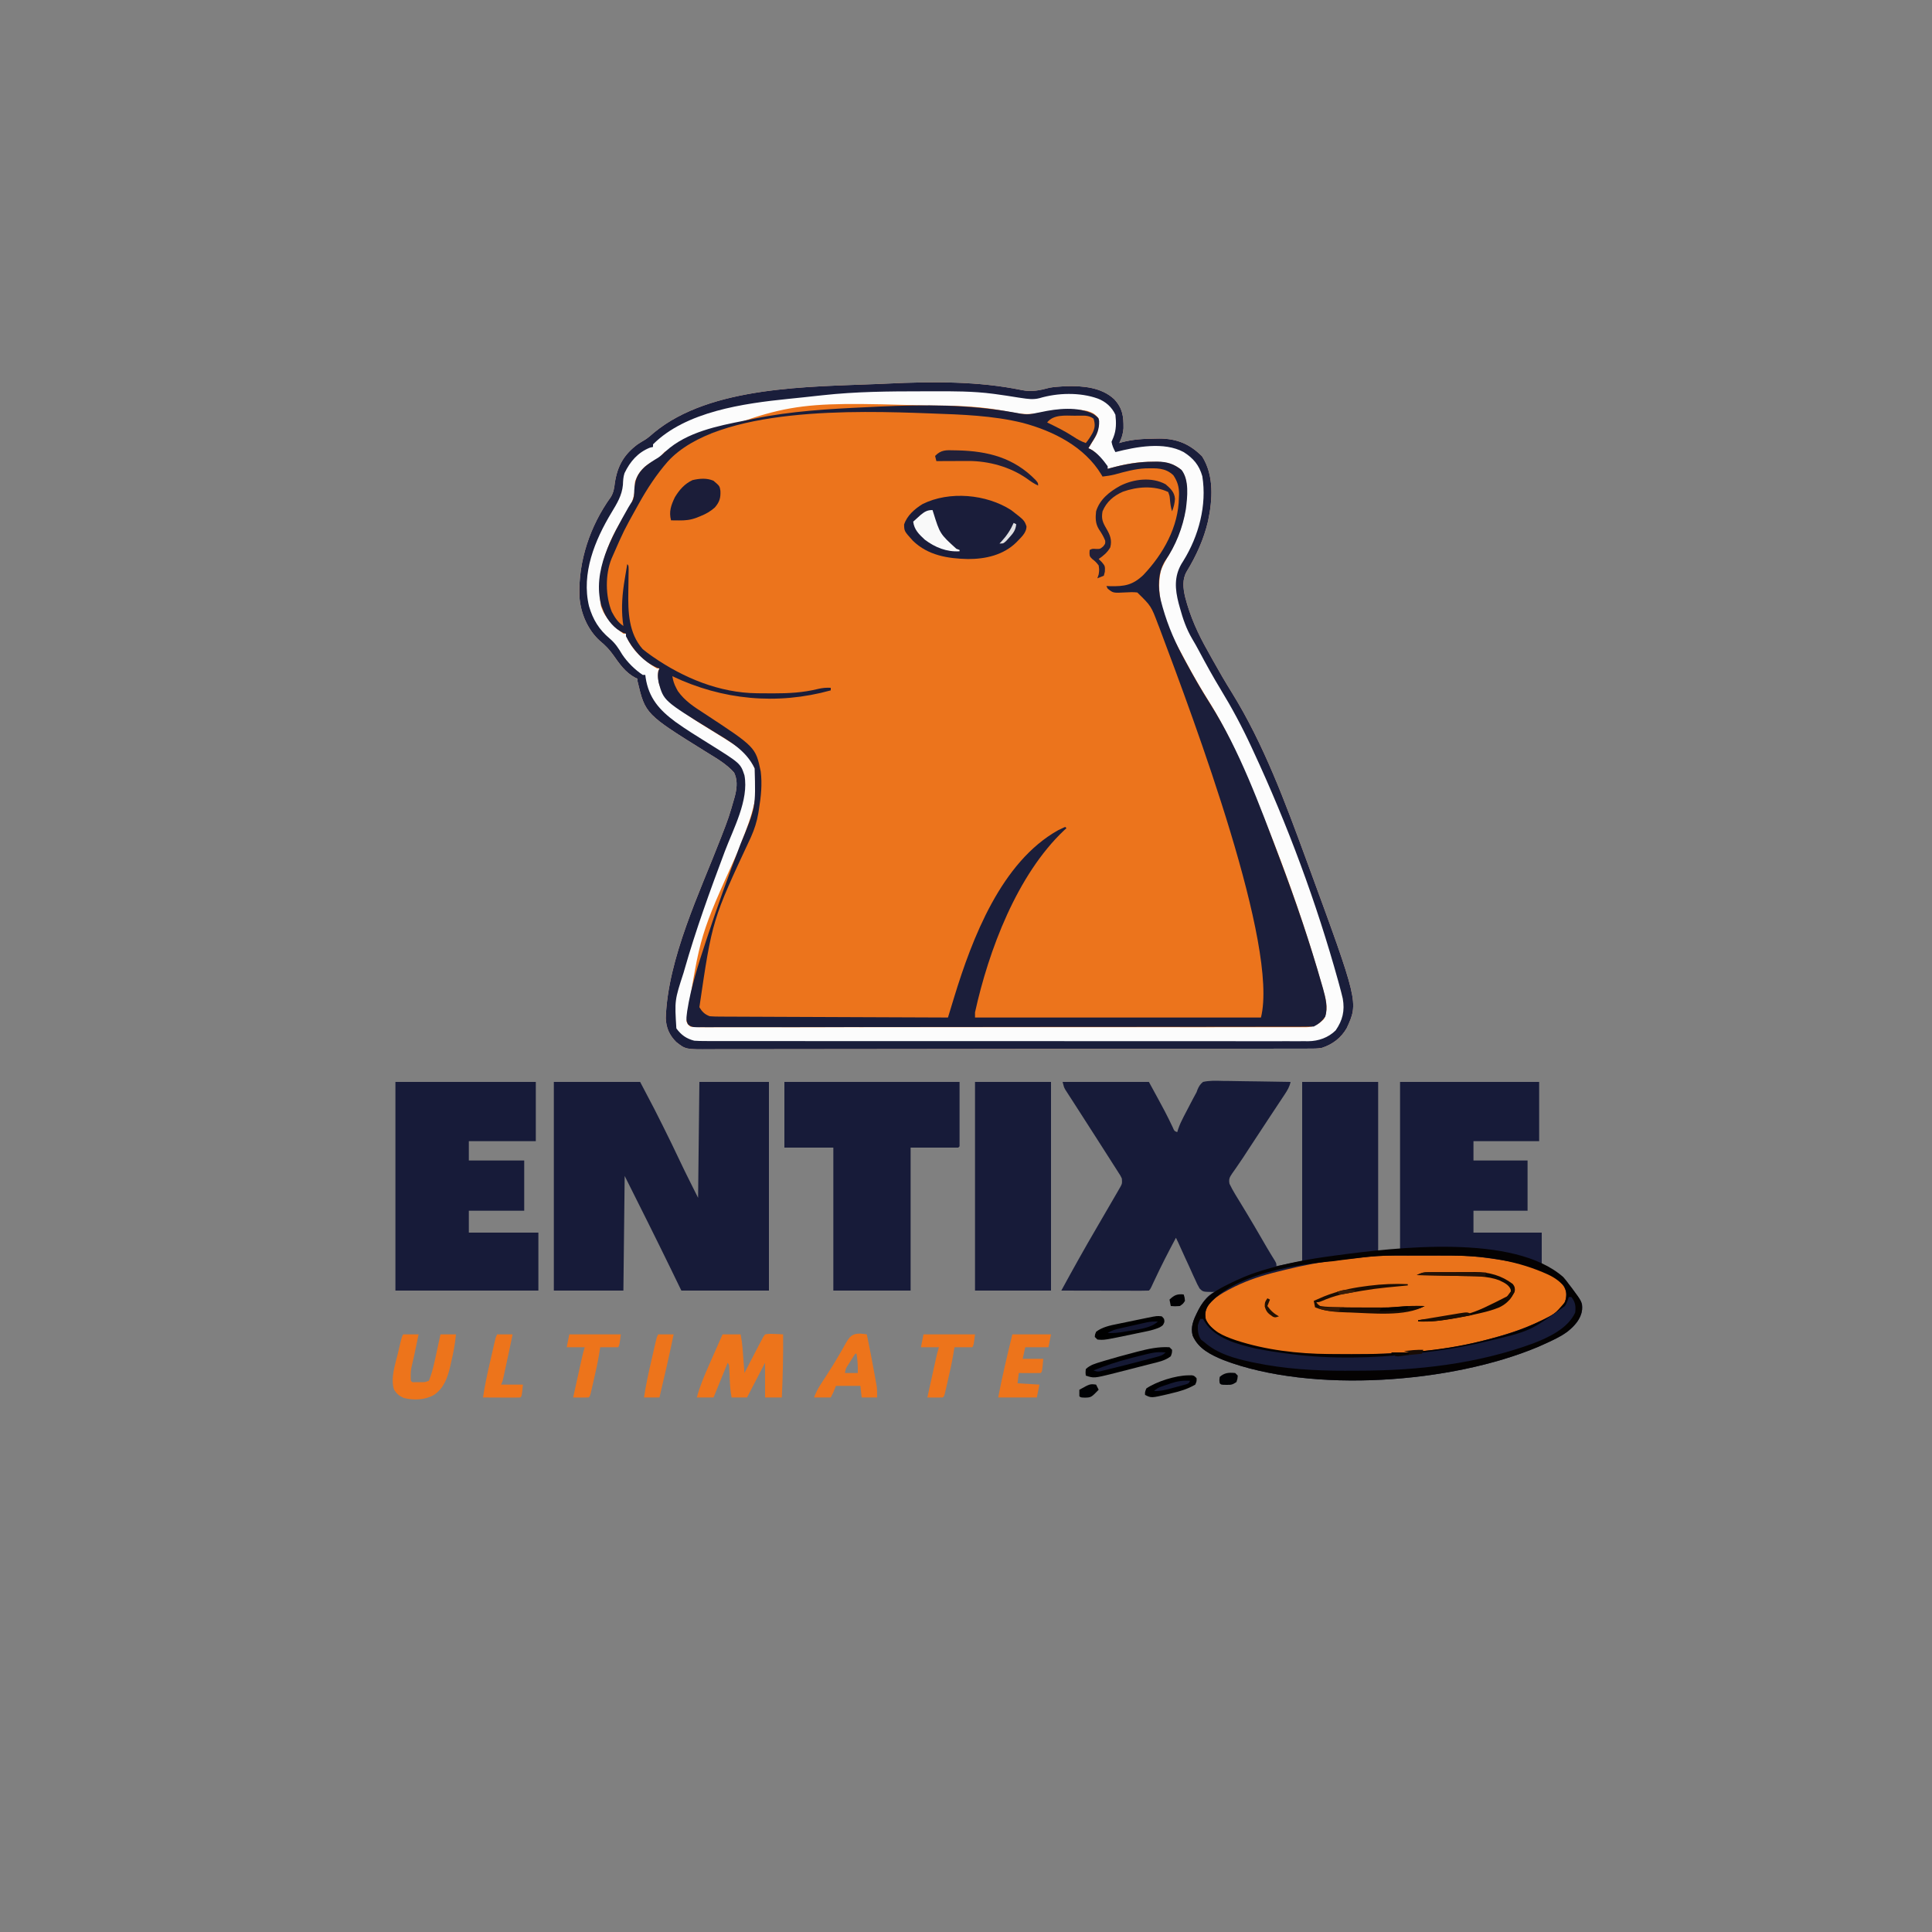 <?xml version="1.0" encoding="UTF-8"?>
<svg version="1.1" xmlns="http://www.w3.org/2000/svg" width="1500" height="1500">
<rect width="100%" height="100%" fill="#808080" stroke="none"/>
<path d="M0 0 C7.77 1.595 14.066 0.151 21.625 -1.875 C24.956 -2.424 28.254 -2.704 31.625 -2.875 C32.596 -2.928 33.566 -2.981 34.566 -3.035 C47.412 -3.398 61.88 -2.111 71.648 7.016 C78.184 14.005 79.004 20.29 78.895 29.688 C78.552 34.057 77.512 37.194 75.625 41.125 C76.322 40.908 77.02 40.692 77.738 40.469 C86.262 38.221 94.463 37.764 103.25 37.688 C104.381 37.666 105.512 37.644 106.677 37.621 C120.368 37.653 130.31 41.81 139.938 51.438 C149.347 66.423 148.059 85.07 144.536 101.742 C141.27 115.738 135.441 128.558 127.996 140.805 C124.361 146.957 125.193 153.84 126.734 160.566 C130.72 176.036 136.743 189.292 144.625 203.125 C145.72 205.096 146.812 207.069 147.902 209.043 C152.802 217.863 157.85 226.563 163.188 235.125 C187.839 274.954 204.542 320.307 220.625 364.125 C220.904 364.883 221.182 365.641 221.469 366.423 C261.446 475.327 261.446 475.327 252.238 495.324 C247.813 503.008 241.364 507.887 233.015 510.66 C229.529 511.338 226.062 511.268 222.524 511.262 C221.697 511.265 220.869 511.267 220.017 511.27 C217.227 511.278 214.437 511.278 211.647 511.279 C209.634 511.283 207.62 511.287 205.607 511.292 C200.06 511.304 194.513 511.31 188.966 511.314 C182.989 511.32 177.012 511.332 171.035 511.343 C157.276 511.366 143.518 511.381 129.759 511.393 C124.999 511.397 120.239 511.402 115.478 511.406 C90.166 511.432 64.854 511.454 39.542 511.466 C33.677 511.469 27.813 511.472 21.949 511.475 C20.856 511.476 20.856 511.476 19.742 511.476 C-3.879 511.488 -27.5 511.519 -51.121 511.561 C-75.405 511.604 -99.69 511.63 -123.974 511.636 C-127.404 511.636 -130.835 511.637 -134.265 511.638 C-134.94 511.639 -135.615 511.639 -136.311 511.639 C-147.173 511.642 -158.035 511.663 -168.897 511.689 C-179.816 511.715 -190.736 511.723 -201.655 511.712 C-207.57 511.707 -213.485 511.71 -219.4 511.734 C-224.816 511.757 -230.232 511.756 -235.648 511.737 C-237.606 511.734 -239.565 511.74 -241.523 511.755 C-261.044 511.895 -261.044 511.895 -268.375 506.125 C-273.699 500.716 -276.178 495.196 -276.473 487.609 C-274.922 441.206 -249.989 389.886 -233.528 347.276 C-227.543 331.772 -227.543 331.772 -222.938 315.812 C-222.744 315.019 -222.55 314.225 -222.351 313.407 C-221.149 307.781 -220.841 302.316 -223.406 296.98 C-229.206 290.394 -236.682 286.127 -244.076 281.553 C-292.338 251.585 -292.338 251.585 -298.375 226.125 C-298.375 225.465 -298.375 224.805 -298.375 224.125 C-299.255 223.713 -299.255 223.713 -300.152 223.293 C-307.818 219.265 -312.432 212.503 -317.3 205.606 C-320.325 201.381 -323.421 198.108 -327.469 194.832 C-337.135 186.176 -342.712 172.973 -343.498 160.116 C-344.494 132.758 -335.145 105.233 -319.098 82.965 C-316.942 79.411 -316.493 76.043 -316 72 C-313.995 58.935 -309.066 50.147 -298.375 42.125 C-296.438 40.842 -294.479 39.649 -292.469 38.484 C-289.913 36.825 -287.732 34.879 -285.438 32.875 C-241.528 -3.296 -164.756 -2.526 -110.689 -4.776 C-108.53 -4.868 -106.372 -4.968 -104.214 -5.071 C-69.702 -6.702 -33.965 -7.038 0 0 Z " fill="#EC741C" transform="translate(793.375,302.875)"/>
<path d="M0 0 C22.11 0 44.22 0 67 0 C80.333 24.444 80.333 24.444 85.477 35.176 C86.699 38.089 86.699 38.089 89 39 C89.271 38.129 89.542 37.258 89.821 36.361 C90.952 33.136 92.287 30.255 93.863 27.227 C94.421 26.154 94.978 25.082 95.553 23.977 C96.424 22.318 96.424 22.318 97.312 20.625 C97.882 19.527 98.451 18.428 99.037 17.297 C100.665 14.18 102.29 11.073 104 8 C104.256 7.297 104.512 6.595 104.776 5.871 C105.913 3.286 106.82 1.818 109 0 C114.11 -1.15 119.164 -0.931 124.363 -0.781 C125.881 -0.766 127.398 -0.755 128.916 -0.747 C132.9 -0.716 136.882 -0.638 140.866 -0.549 C144.934 -0.467 149.003 -0.431 153.072 -0.391 C161.049 -0.305 169.024 -0.169 177 0 C176.157 3.84 174.598 6.423 172.414 9.715 C172.045 10.274 171.676 10.834 171.296 11.41 C170.078 13.256 168.851 15.097 167.625 16.938 C166.77 18.229 165.916 19.522 165.063 20.815 C163.281 23.513 161.496 26.21 159.709 28.906 C155.811 34.791 151.944 40.695 148.078 46.6 C146.543 48.945 145.005 51.287 143.467 53.629 C142.381 55.288 141.303 56.952 140.226 58.617 C138.656 61.029 137.031 63.393 135.376 65.747 C134.735 66.681 134.735 66.681 134.082 67.634 C133.262 68.829 132.426 70.014 131.572 71.185 C129.575 74.14 128.911 75.522 129.575 79.082 C130.942 81.882 132.357 84.554 133.984 87.211 C134.583 88.197 135.182 89.183 135.799 90.199 C136.443 91.247 137.087 92.295 137.75 93.375 C139.109 95.612 140.467 97.851 141.824 100.09 C142.17 100.66 142.516 101.23 142.873 101.817 C147.091 108.777 151.172 115.816 155.255 122.855 C155.791 123.778 156.327 124.701 156.879 125.652 C157.649 126.98 157.649 126.98 158.434 128.335 C160.543 131.924 162.722 135.468 164.914 139.006 C166 141 166 141 166 143 C175.9 141.02 175.9 141.02 186 139 C186 93.13 186 47.26 186 0 C205.47 0 224.94 0 245 0 C245 43.56 245 87.12 245 132 C246.32 131.67 247.64 131.34 249 131 C253.29 131 257.58 131 262 131 C262 87.77 262 44.54 262 0 C297.64 0 333.28 0 370 0 C370 15.18 370 30.36 370 46 C353.17 46 336.34 46 319 46 C319 50.95 319 55.9 319 61 C332.86 61 346.72 61 361 61 C361 73.87 361 86.74 361 100 C347.14 100 333.28 100 319 100 C319 105.61 319 111.22 319 117 C336.49 117 353.98 117 372 117 C372 125.58 372 134.16 372 143 C373.98 143.66 375.96 144.32 378 145 C379.718 145.858 381.408 146.775 383.062 147.75 C383.878 148.219 384.694 148.688 385.535 149.172 C388.548 151.407 390.736 154.048 393 157 C393.799 158.027 394.598 159.055 395.422 160.113 C404.093 172.029 404.093 172.029 403 179 C400.973 187.031 394.064 192.937 387.215 197.08 C382.598 199.65 377.829 201.861 373 204 C371.804 204.535 370.608 205.07 369.375 205.621 C302.34 233.92 193.622 242.137 125 216 C115.135 211.884 105.444 207.286 101 197 C98.784 188.864 102.945 181.644 106.762 174.672 C109.581 169.844 112.922 165.539 118 163 C117.337 163.027 116.675 163.054 115.992 163.082 C108.979 162.958 108.979 162.958 106.375 160.41 C105.02 158.143 103.943 155.869 102.902 153.441 C102.295 152.152 102.295 152.152 101.674 150.837 C100.392 148.094 99.165 145.331 97.938 142.562 C97.08 140.703 96.218 138.846 95.354 136.99 C93.461 132.913 91.603 128.821 89.774 124.714 C89.21 123.464 88.614 122.227 88 121 C82.088 132.006 76.428 143.087 71.137 154.407 C70.74 155.255 70.343 156.103 69.934 156.977 C69.584 157.73 69.233 158.484 68.873 159.26 C68 161 68 161 67 162 C64.883 162.094 62.763 162.117 60.644 162.114 C59.981 162.114 59.318 162.114 58.634 162.114 C56.432 162.113 54.23 162.105 52.027 162.098 C50.504 162.096 48.981 162.094 47.458 162.093 C43.442 162.09 39.425 162.08 35.409 162.069 C31.314 162.058 27.218 162.054 23.123 162.049 C15.082 162.038 7.041 162.021 -1 162 C7.805 145.835 16.755 129.757 26.062 113.875 C30.856 105.68 35.648 97.484 40.375 89.25 C40.941 88.279 41.507 87.308 42.09 86.308 C42.604 85.407 43.119 84.506 43.648 83.578 C44.332 82.393 44.332 82.393 45.029 81.185 C46.271 78.789 46.271 78.789 46 75 C44.883 72.651 44.883 72.651 43.281 70.238 C42.687 69.297 42.093 68.356 41.48 67.386 C40.5 65.865 40.5 65.865 39.5 64.312 C38.827 63.252 38.153 62.191 37.459 61.098 C35.672 58.287 33.877 55.481 32.076 52.678 C30.357 49.998 28.646 47.313 26.934 44.629 C21.613 36.299 16.279 27.978 10.914 19.676 C9.63 17.68 8.346 15.684 7.062 13.688 C6.166 12.309 6.166 12.309 5.252 10.902 C4.706 10.051 4.16 9.201 3.598 8.324 C3.118 7.583 2.639 6.841 2.145 6.077 C1 4 1 4 0 0 Z " fill="#171B39" transform="translate(825,840)"/>
<path d="M0 0 C7.77 1.595 14.066 0.151 21.625 -1.875 C24.956 -2.424 28.254 -2.704 31.625 -2.875 C32.596 -2.928 33.566 -2.981 34.566 -3.035 C47.412 -3.398 61.88 -2.111 71.648 7.016 C78.184 14.005 79.004 20.29 78.895 29.688 C78.552 34.057 77.512 37.194 75.625 41.125 C76.322 40.908 77.02 40.692 77.738 40.469 C86.262 38.221 94.463 37.764 103.25 37.688 C104.381 37.666 105.512 37.644 106.677 37.621 C120.368 37.653 130.31 41.81 139.938 51.438 C149.347 66.423 148.059 85.07 144.536 101.742 C141.27 115.738 135.441 128.558 127.996 140.805 C124.361 146.957 125.193 153.84 126.734 160.566 C130.72 176.036 136.743 189.292 144.625 203.125 C145.72 205.096 146.812 207.069 147.902 209.043 C152.802 217.863 157.85 226.563 163.188 235.125 C187.839 274.954 204.542 320.307 220.625 364.125 C220.904 364.883 221.182 365.641 221.469 366.423 C261.446 475.327 261.446 475.327 252.238 495.324 C247.813 503.008 241.364 507.887 233.015 510.66 C229.529 511.338 226.062 511.268 222.524 511.262 C221.697 511.265 220.869 511.267 220.017 511.27 C217.227 511.278 214.437 511.278 211.647 511.279 C209.634 511.283 207.62 511.287 205.607 511.292 C200.06 511.304 194.513 511.31 188.966 511.314 C182.989 511.32 177.012 511.332 171.035 511.343 C157.276 511.366 143.518 511.381 129.759 511.393 C124.999 511.397 120.239 511.402 115.478 511.406 C90.166 511.432 64.854 511.454 39.542 511.466 C33.677 511.469 27.813 511.472 21.949 511.475 C20.856 511.476 20.856 511.476 19.742 511.476 C-3.879 511.488 -27.5 511.519 -51.121 511.561 C-75.405 511.604 -99.69 511.63 -123.974 511.636 C-127.404 511.636 -130.835 511.637 -134.265 511.638 C-134.94 511.639 -135.615 511.639 -136.311 511.639 C-147.173 511.642 -158.035 511.663 -168.897 511.689 C-179.816 511.715 -190.736 511.723 -201.655 511.712 C-207.57 511.707 -213.485 511.71 -219.4 511.734 C-224.816 511.757 -230.232 511.756 -235.648 511.737 C-237.606 511.734 -239.565 511.74 -241.523 511.755 C-261.044 511.895 -261.044 511.895 -268.375 506.125 C-273.699 500.716 -276.178 495.196 -276.473 487.609 C-274.922 441.206 -249.989 389.886 -233.528 347.276 C-227.543 331.772 -227.543 331.772 -222.938 315.812 C-222.744 315.019 -222.55 314.225 -222.351 313.407 C-221.149 307.781 -220.841 302.316 -223.406 296.98 C-229.206 290.394 -236.682 286.127 -244.076 281.553 C-292.338 251.585 -292.338 251.585 -298.375 226.125 C-298.375 225.465 -298.375 224.805 -298.375 224.125 C-299.255 223.713 -299.255 223.713 -300.152 223.293 C-307.818 219.265 -312.432 212.503 -317.3 205.606 C-320.325 201.381 -323.421 198.108 -327.469 194.832 C-337.135 186.176 -342.712 172.973 -343.498 160.116 C-344.494 132.758 -335.145 105.233 -319.098 82.965 C-316.942 79.411 -316.493 76.043 -316 72 C-313.995 58.935 -309.066 50.147 -298.375 42.125 C-296.438 40.842 -294.479 39.649 -292.469 38.484 C-289.913 36.825 -287.732 34.879 -285.438 32.875 C-241.528 -3.296 -164.756 -2.526 -110.689 -4.776 C-108.53 -4.868 -106.372 -4.968 -104.214 -5.071 C-69.702 -6.702 -33.965 -7.038 0 0 Z M-277.285 47.945 C-278.408 49.127 -279.524 50.316 -280.633 51.512 C-282.585 53.32 -284.503 54.368 -286.875 55.562 C-293.434 58.96 -298.014 64.114 -300.375 71.125 C-300.513 73.156 -300.589 75.191 -300.617 77.227 C-301.093 84.547 -303.652 89.375 -307.5 95.5 C-308.694 97.506 -309.884 99.513 -311.07 101.523 C-311.643 102.483 -312.216 103.443 -312.806 104.433 C-324.03 123.69 -330.522 145.243 -326.797 167.594 C-323.939 176.637 -316.892 183.616 -309.375 189.125 C-308.715 189.125 -308.055 189.125 -307.375 189.125 C-307.189 189.929 -307.004 190.734 -306.812 191.562 C-302.602 201.997 -292.955 210.517 -283.375 216.125 C-282.715 216.125 -282.055 216.125 -281.375 216.125 C-281.705 216.785 -282.035 217.445 -282.375 218.125 C-283.055 226.455 -280.969 232.65 -275.625 239 C-265.42 249.595 -252.586 256.95 -240.17 264.632 C-209.819 283.449 -209.819 283.449 -206.375 297.125 C-203.6 318.354 -213.417 339.524 -220.774 358.904 C-249.8 422.899 -249.8 422.899 -260.375 490.125 C-259.439 492.391 -259.439 492.391 -257.375 494.125 C-254.607 494.525 -252.234 494.662 -249.464 494.628 C-248.236 494.637 -248.236 494.637 -246.982 494.646 C-244.215 494.661 -241.448 494.647 -238.68 494.633 C-236.685 494.638 -234.691 494.644 -232.696 494.652 C-227.196 494.669 -221.696 494.66 -216.196 494.648 C-210.271 494.639 -204.347 494.653 -198.423 494.664 C-187.48 494.681 -176.538 494.679 -165.596 494.668 C-155.487 494.658 -145.377 494.655 -135.268 494.66 C-134.598 494.661 -133.928 494.661 -133.238 494.661 C-130.519 494.662 -127.799 494.664 -125.08 494.665 C-99.555 494.677 -74.029 494.666 -48.504 494.645 C-25.819 494.626 -3.135 494.627 19.55 494.646 C45.024 494.668 70.497 494.676 95.971 494.664 C98.686 494.663 101.401 494.662 104.116 494.66 C105.119 494.66 105.119 494.66 106.143 494.659 C116.244 494.655 126.346 494.66 136.447 494.67 C147.935 494.681 159.422 494.678 170.909 494.657 C176.773 494.647 182.636 494.642 188.5 494.656 C193.865 494.668 199.229 494.661 204.594 494.64 C206.538 494.635 208.482 494.638 210.427 494.647 C213.064 494.659 215.699 494.647 218.336 494.628 C219.476 494.642 219.476 494.642 220.639 494.657 C226.677 494.571 230.11 492.466 234.438 488.438 C237.971 481.557 236.393 474.339 234.375 467.25 C233.972 465.778 233.972 465.778 233.56 464.276 C221.418 420.811 206.36 378.015 189.625 336.125 C189.355 335.448 189.084 334.772 188.806 334.075 C175.869 301.764 162.455 268.735 143.72 239.311 C136.085 227.26 129.334 214.706 122.625 202.125 C122.14 201.225 121.654 200.325 121.154 199.398 C111.895 182.047 103.447 160.538 107.809 140.711 C109.354 135.816 112.069 131.549 114.625 127.125 C122.811 112.303 127.774 97.221 127.875 80.188 C127.896 79.319 127.916 78.451 127.938 77.557 C127.975 71.333 127.336 66.362 123.195 61.418 C116.255 56.11 110.672 55.708 102.188 55.688 C100.545 55.682 100.545 55.682 98.869 55.676 C87.721 55.83 77.313 58.102 66.625 61.125 C66.193 60.213 66.193 60.213 65.751 59.282 C64.282 56.469 62.369 54.358 60.25 52 C59.094 50.697 59.094 50.697 57.914 49.367 C55.846 47.342 54.278 46.203 51.625 45.125 C52.203 44.219 52.78 43.313 53.375 42.379 C59.377 32.971 59.377 32.971 59.625 22.125 C57.241 18.681 54.587 17.323 50.625 16.125 C38.545 14.107 27.22 14.831 15.344 17.371 C7.006 19.061 1.002 18.962 -7.312 17.312 C-9.367 16.932 -11.421 16.554 -13.477 16.18 C-14.983 15.905 -14.983 15.905 -16.521 15.624 C-34.496 12.481 -52.85 11.913 -71.062 11.938 C-71.829 11.938 -72.596 11.938 -73.387 11.938 C-181.291 8.941 -181.291 8.941 -277.285 47.945 Z " fill="#FCFCFC" transform="translate(793.375,302.875)"/>
<path d="M0 0 C10.862 2.101 10.862 2.101 21.461 -0.098 C34.124 -2.893 50.478 -4.685 62.398 1.402 C66.333 4.264 66.333 4.264 66.832 6.75 C67.03 13.357 65.012 17.439 61.461 22.902 C60.863 23.913 60.265 24.924 59.648 25.965 C59.257 26.604 58.865 27.244 58.461 27.902 C59.049 28.164 59.637 28.426 60.242 28.695 C65.559 31.588 69.985 37.036 73.461 41.902 C73.461 42.562 73.461 43.222 73.461 43.902 C74.264 43.675 74.264 43.675 75.084 43.443 C86.331 40.354 97.142 38.396 108.836 38.34 C110.393 38.319 110.393 38.319 111.982 38.297 C119.593 38.396 124.865 40.063 130.836 44.777 C136.891 52.696 135.34 65.853 134.172 75.218 C131.788 89.484 126.282 103.693 117.941 115.508 C112.465 124.366 112.388 135.769 114.605 145.66 C118.495 161.09 123.959 174.896 131.461 188.902 C132.039 189.987 132.618 191.072 133.214 192.189 C139.432 203.766 145.894 215.135 152.961 226.215 C176.04 262.747 191.271 304.655 206.461 344.902 C206.747 345.66 207.033 346.418 207.328 347.199 C219.399 379.25 230.496 411.841 239.898 444.777 C240.163 445.689 240.427 446.601 240.699 447.54 C242.611 454.526 244.634 462.317 242.336 469.34 C239.868 472.712 237.199 475.033 233.461 476.902 C230.853 477.003 228.272 477.042 225.664 477.037 C224.846 477.039 224.027 477.041 223.184 477.044 C220.411 477.05 217.639 477.05 214.866 477.05 C212.87 477.053 210.874 477.057 208.878 477.061 C203.37 477.071 197.862 477.074 192.354 477.077 C186.423 477.081 180.492 477.091 174.56 477.099 C160.904 477.118 147.248 477.128 133.592 477.137 C126.848 477.141 120.103 477.146 113.359 477.151 C90.284 477.169 67.209 477.184 44.135 477.192 C42.686 477.192 41.237 477.193 39.788 477.193 C38.71 477.194 38.71 477.194 37.61 477.194 C33.969 477.195 30.329 477.196 26.688 477.198 C25.965 477.198 25.243 477.198 24.498 477.198 C1.058 477.206 -22.383 477.23 -45.823 477.262 C-70.591 477.296 -95.359 477.316 -120.126 477.319 C-122.843 477.32 -125.56 477.32 -128.276 477.321 C-129.28 477.321 -129.28 477.321 -130.303 477.321 C-141.087 477.324 -151.87 477.339 -162.654 477.36 C-173.484 477.38 -184.314 477.385 -195.144 477.376 C-201.015 477.371 -206.887 477.373 -212.759 477.393 C-218.127 477.41 -223.495 477.409 -228.863 477.394 C-230.812 477.391 -232.761 477.396 -234.71 477.408 C-237.346 477.422 -239.981 477.413 -242.617 477.397 C-243.385 477.408 -244.153 477.418 -244.944 477.428 C-248.267 477.384 -250.056 477.359 -252.525 475.025 C-253.812 472.33 -253.717 470.723 -253.352 467.77 C-253.232 466.796 -253.112 465.822 -252.988 464.819 C-250.148 446.379 -244.354 428.58 -238.539 410.902 C-238.283 410.122 -238.026 409.343 -237.762 408.539 C-229.648 383.902 -220.951 359.52 -211.617 335.317 C-199.787 306.584 -199.787 306.584 -200.633 276.504 C-207.422 262.167 -220.335 255.324 -233.359 247.312 C-271.18 224.03 -271.18 224.03 -275.113 210.082 C-275.87 206.21 -276.335 202.495 -274.539 198.902 C-275.264 198.647 -275.988 198.392 -276.734 198.129 C-287.062 193.612 -295.569 183.843 -300.539 173.902 C-300.539 173.242 -300.539 172.582 -300.539 171.902 C-301.27 171.657 -302.001 171.412 -302.754 171.16 C-309.541 168.095 -314.762 161.625 -317.785 154.922 C-318.034 154.255 -318.283 153.589 -318.539 152.902 C-319.071 151.605 -319.071 151.605 -319.613 150.281 C-327.025 123.231 -311.405 96.486 -298.687 73.875 C-297.764 72.289 -296.764 70.747 -295.742 69.223 C-294.2 66.249 -294.169 63.924 -294.102 60.59 C-293.608 52.49 -291.789 47.719 -285.789 42.215 C-282.554 39.56 -279.175 37.394 -275.578 35.27 C-273.296 33.739 -271.456 31.995 -269.477 30.09 C-253.138 15.333 -229.283 10.549 -208.333 6.452 C-205.727 5.939 -203.13 5.397 -200.531 4.848 C-172.305 -0.907 -143.155 -2.601 -114.431 -3.918 C-110.911 -4.081 -107.393 -4.258 -103.875 -4.438 C-69.136 -6.105 -34.333 -6.042 0 0 Z M-268.076 38.228 C-276.825 48.241 -284.087 59.307 -290.539 70.902 C-291.084 71.881 -291.629 72.86 -292.19 73.869 C-302.253 91.961 -302.253 91.961 -310.539 110.902 C-310.946 111.825 -311.354 112.748 -311.773 113.699 C-316.689 125.887 -316.556 142.732 -311.539 154.902 C-309.092 159.443 -306.861 163.021 -302.539 165.902 C-302.704 164.685 -302.869 163.469 -303.039 162.215 C-304.224 151.22 -303.357 140.776 -301.539 129.902 C-301.348 128.731 -301.158 127.559 -300.961 126.352 C-300.497 123.533 -300.024 120.717 -299.539 117.902 C-298.539 118.902 -298.539 118.902 -298.473 122.19 C-298.494 123.661 -298.519 125.131 -298.547 126.602 C-298.564 128.221 -298.581 129.84 -298.598 131.459 C-298.628 134.004 -298.663 136.548 -298.71 139.093 C-298.987 154.818 -298.534 171.502 -287.539 183.902 C-285.48 185.583 -283.46 187.135 -281.289 188.652 C-280.679 189.081 -280.069 189.51 -279.441 189.952 C-255.751 206.303 -227.912 217.844 -198.867 218.141 C-198.07 218.15 -197.273 218.16 -196.452 218.169 C-193.898 218.194 -191.344 218.206 -188.789 218.215 C-187.485 218.221 -187.485 218.221 -186.156 218.227 C-174.238 218.252 -162.968 217.665 -151.348 214.777 C-147.909 213.987 -145.045 213.725 -141.539 213.902 C-141.539 214.562 -141.539 215.222 -141.539 215.902 C-183.18 227.448 -225.699 223.401 -264.539 204.902 C-263.964 208.391 -263.106 211.174 -261.414 214.277 C-261.04 214.986 -260.666 215.695 -260.281 216.426 C-254.924 224.042 -247.651 228.739 -239.914 233.715 C-199.87 259.997 -199.87 259.997 -195.914 278.887 C-194.674 288.862 -195.701 298.286 -197.289 308.152 C-197.524 309.66 -197.524 309.66 -197.764 311.199 C-198.908 317.867 -200.801 323.729 -203.539 329.902 C-233.587 394.156 -233.587 394.156 -243.539 461.902 C-241.4 465.493 -239.414 467.424 -235.539 468.902 C-233.001 469.099 -230.572 469.188 -228.035 469.181 C-227.276 469.187 -226.517 469.192 -225.735 469.198 C-223.191 469.215 -220.647 469.218 -218.103 469.221 C-216.279 469.23 -214.456 469.241 -212.633 469.252 C-207.681 469.279 -202.729 469.294 -197.777 469.307 C-192.602 469.323 -187.428 469.349 -182.254 469.375 C-172.454 469.422 -162.655 469.459 -152.855 469.492 C-141.699 469.53 -130.543 469.579 -119.388 469.63 C-96.438 469.733 -73.489 469.822 -50.539 469.902 C-50.319 469.177 -50.098 468.451 -49.871 467.703 C-48.85 464.348 -47.826 460.994 -46.801 457.641 C-46.281 455.929 -46.281 455.929 -45.751 454.183 C-31.74 408.413 -9.131 349.064 35.07 324.449 C36.845 323.555 38.649 322.719 40.461 321.902 C40.791 322.232 41.121 322.562 41.461 322.902 C40.901 323.404 40.342 323.905 39.766 324.422 C3.16 358.968 -18.924 417.641 -29.539 465.902 C-29.539 467.222 -29.539 468.542 -29.539 469.902 C43.721 469.902 116.981 469.902 192.461 469.902 C206.314 414.489 141.532 241.717 113.461 166.902 C113.199 166.243 112.937 165.583 112.667 164.904 C107.208 150.405 107.208 150.405 96.461 139.902 C93.435 139.529 90.498 139.66 87.461 139.84 C77.718 140.37 77.718 140.37 73.461 136.902 C73.131 136.242 72.801 135.582 72.461 134.902 C73.379 134.937 74.297 134.972 75.242 135.008 C86.534 135.257 92.829 134.204 101.109 126.379 C116.661 110 128.486 88.953 128.773 66.027 C128.802 65.263 128.831 64.499 128.861 63.711 C128.925 57.974 127.663 53.694 124.461 48.902 C118.148 42.898 111.176 43.429 102.953 43.539 C94.618 43.892 86.714 46.186 78.701 48.351 C75.634 49.106 72.596 49.534 69.461 49.902 C69.17 49.406 68.878 48.91 68.578 48.398 C55.522 26.761 31.33 14.545 7.514 8.221 C-15.611 2.516 -39.832 1.743 -63.539 0.902 C-64.326 0.873 -65.113 0.843 -65.923 0.812 C-120.457 -1.207 -228.816 -4.77 -268.076 38.228 Z " fill="#1B1E3A" transform="translate(786.539,320.098)"/>
<path d="M0 0 C22.11 0 44.22 0 67 0 C78.688 22.207 78.688 22.207 83.938 32.75 C84.23 33.335 84.522 33.92 84.823 34.523 C89.286 43.465 93.663 52.446 97.922 61.487 C102.455 71.078 107.25 80.501 112 90 C112.33 60.3 112.66 30.6 113 0 C130.82 0 148.64 0 167 0 C167 53.46 167 106.92 167 162 C144.56 162 122.12 162 99 162 C96.195 156.225 93.39 150.45 90.5 144.5 C78.852 120.573 66.929 96.788 55 73 C54.67 102.37 54.34 131.74 54 162 C36.18 162 18.36 162 0 162 C0 108.54 0 55.08 0 0 Z " fill="#171B39" transform="translate(430,840)"/>
<path d="M0 0 C1.515 -0.003 3.031 -0.007 4.546 -0.01 C7.709 -0.016 10.871 -0.018 14.034 -0.017 C18.04 -0.017 22.045 -0.031 26.051 -0.048 C29.178 -0.059 32.306 -0.061 35.433 -0.061 C36.908 -0.062 38.382 -0.066 39.857 -0.074 C50.13 -0.124 60.005 0.675 70.176 2.168 C71.728 2.391 71.728 2.391 73.311 2.619 C90.001 5.075 114.648 8.938 126.301 22.418 C129.167 26.622 129.533 28.754 128.832 33.738 C127.162 39.92 122.793 43.298 117.457 46.457 C100.618 55.881 82.805 61.472 64.176 66.168 C63.242 66.404 62.308 66.64 61.345 66.883 C28.799 74.823 -5.021 76.64 -38.387 76.668 C-39.643 76.672 -40.899 76.677 -42.193 76.681 C-122.265 76.799 -122.265 76.799 -145.699 56.168 C-146.254 55.694 -146.808 55.219 -147.379 54.73 C-149.996 51.902 -150.774 49.616 -151.199 45.793 C-150.577 39.774 -147.549 36.575 -143.074 32.793 C-138.963 29.736 -134.635 27.345 -130.074 25.043 C-129.456 24.731 -128.837 24.418 -128.2 24.096 C-117.552 18.913 -106.532 15.32 -95.051 12.538 C-93.021 12.045 -90.996 11.539 -88.971 11.031 C-75.778 7.758 -62.493 5.157 -48.977 3.637 C-48.305 3.561 -47.633 3.485 -46.941 3.406 C-46.242 3.328 -45.544 3.249 -44.824 3.168 C-43.284 2.991 -41.743 2.814 -40.203 2.637 C-32.437 1.754 -32.437 1.754 -29.217 1.418 C-27.657 1.255 -26.098 1.086 -24.54 0.91 C-16.363 0.06 -8.211 0.004 0 0 Z " fill="#EA731B" transform="translate(1086.824,974.832)"/>
<path d="M0 0 C35.97 0 71.94 0 109 0 C109 15.18 109 30.36 109 46 C91.84 46 74.68 46 57 46 C57 50.95 57 55.9 57 61 C71.19 61 85.38 61 100 61 C100 73.87 100 86.74 100 100 C85.81 100 71.62 100 57 100 C57 105.61 57 111.22 57 117 C74.82 117 92.64 117 111 117 C111 131.85 111 146.7 111 162 C74.37 162 37.74 162 0 162 C0 108.54 0 55.08 0 0 Z " fill="#171B39" transform="translate(307,840)"/>
<path d="M0 0 C44.88 0 89.76 0 136 0 C136 16.5 136 33 136 50 C135.67 50.33 135.34 50.66 135 51 C122.79 51 110.58 51 98 51 C98 87.63 98 124.26 98 162 C78.2 162 58.4 162 38 162 C38 125.37 38 88.74 38 51 C25.46 51 12.92 51 0 51 C0 34.17 0 17.34 0 0 Z " fill="#171B39" transform="translate(609,840)"/>
<path d="M0 0 C7.77 1.595 14.066 0.151 21.625 -1.875 C24.956 -2.424 28.254 -2.704 31.625 -2.875 C32.596 -2.928 33.566 -2.981 34.566 -3.035 C47.412 -3.398 61.88 -2.111 71.648 7.016 C78.184 14.005 79.004 20.29 78.895 29.688 C78.552 34.057 77.512 37.194 75.625 41.125 C76.322 40.908 77.02 40.692 77.738 40.469 C86.262 38.221 94.463 37.764 103.25 37.688 C104.381 37.666 105.512 37.644 106.677 37.621 C120.368 37.653 130.31 41.81 139.938 51.438 C149.347 66.423 148.059 85.07 144.536 101.742 C141.27 115.738 135.441 128.558 127.996 140.805 C124.361 146.957 125.193 153.84 126.734 160.566 C130.72 176.036 136.743 189.292 144.625 203.125 C145.72 205.096 146.812 207.069 147.902 209.043 C152.802 217.863 157.85 226.563 163.188 235.125 C187.839 274.954 204.542 320.307 220.625 364.125 C220.904 364.883 221.182 365.641 221.469 366.423 C261.446 475.327 261.446 475.327 252.238 495.324 C247.813 503.008 241.364 507.887 233.015 510.66 C229.529 511.338 226.062 511.268 222.524 511.262 C221.697 511.265 220.869 511.267 220.017 511.27 C217.227 511.278 214.437 511.278 211.647 511.279 C209.634 511.283 207.62 511.287 205.607 511.292 C200.06 511.304 194.513 511.31 188.966 511.314 C182.989 511.32 177.012 511.332 171.035 511.343 C157.276 511.366 143.518 511.381 129.759 511.393 C124.999 511.397 120.239 511.402 115.478 511.406 C90.166 511.432 64.854 511.454 39.542 511.466 C33.677 511.469 27.813 511.472 21.949 511.475 C20.856 511.476 20.856 511.476 19.742 511.476 C-3.879 511.488 -27.5 511.519 -51.121 511.561 C-75.405 511.604 -99.69 511.63 -123.974 511.636 C-127.404 511.636 -130.835 511.637 -134.265 511.638 C-134.94 511.639 -135.615 511.639 -136.311 511.639 C-147.173 511.642 -158.035 511.663 -168.897 511.689 C-179.816 511.715 -190.736 511.723 -201.655 511.712 C-207.57 511.707 -213.485 511.71 -219.4 511.734 C-224.816 511.757 -230.232 511.756 -235.648 511.737 C-237.606 511.734 -239.565 511.74 -241.523 511.755 C-261.044 511.895 -261.044 511.895 -268.375 506.125 C-273.699 500.716 -276.178 495.196 -276.473 487.609 C-274.922 441.206 -249.989 389.886 -233.528 347.276 C-227.543 331.772 -227.543 331.772 -222.938 315.812 C-222.744 315.019 -222.55 314.225 -222.351 313.407 C-221.149 307.781 -220.841 302.316 -223.406 296.98 C-229.206 290.394 -236.682 286.127 -244.076 281.553 C-292.338 251.585 -292.338 251.585 -298.375 226.125 C-298.375 225.465 -298.375 224.805 -298.375 224.125 C-299.255 223.713 -299.255 223.713 -300.152 223.293 C-307.818 219.265 -312.432 212.503 -317.3 205.606 C-320.325 201.381 -323.421 198.108 -327.469 194.832 C-337.135 186.176 -342.712 172.973 -343.498 160.116 C-344.494 132.758 -335.145 105.233 -319.098 82.965 C-316.942 79.411 -316.493 76.043 -316 72 C-313.995 58.935 -309.066 50.147 -298.375 42.125 C-296.438 40.842 -294.479 39.649 -292.469 38.484 C-289.913 36.825 -287.732 34.879 -285.438 32.875 C-241.528 -3.296 -164.756 -2.526 -110.689 -4.776 C-108.53 -4.868 -106.372 -4.968 -104.214 -5.071 C-69.702 -6.702 -33.965 -7.038 0 0 Z M-154.75 4 C-156.466 4.183 -158.183 4.366 -159.899 4.548 C-163.238 4.904 -166.576 5.267 -169.914 5.637 C-173.701 6.055 -177.49 6.438 -181.281 6.809 C-215.771 10.328 -260.853 16.55 -286.375 42.125 C-286.375 42.785 -286.375 43.445 -286.375 44.125 C-287.179 44.311 -287.984 44.496 -288.812 44.688 C-298.222 48.484 -304.193 55.498 -308.512 64.492 C-309.532 67.605 -309.595 70.354 -309.75 73.625 C-310.528 81.884 -314.341 88.009 -318.558 94.999 C-331.507 116.471 -342.179 142.302 -336.059 167.797 C-332.981 178.28 -328.297 185.941 -319.875 193 C-315.61 196.624 -313.111 200.531 -310.266 205.305 C-306.178 211.402 -300.496 217.035 -294.375 221.125 C-293.715 221.125 -293.055 221.125 -292.375 221.125 C-292.289 221.803 -292.202 222.481 -292.113 223.18 C-289.741 238.892 -281.583 248.27 -269.078 257.496 C-260.776 263.469 -252.055 268.831 -243.383 274.242 C-218.438 289.82 -218.438 289.82 -215.375 299.125 C-211.843 318.36 -224.033 340.61 -230.654 358.207 C-242.061 388.566 -253.164 419.112 -262.062 450.312 C-262.265 451.02 -262.468 451.727 -262.676 452.456 C-269.609 473.791 -269.609 473.791 -268.25 495.562 C-264.481 500.714 -260.502 503.508 -254.375 505.125 C-251.587 505.308 -248.902 505.396 -246.116 505.379 C-245.296 505.383 -244.476 505.386 -243.631 505.389 C-240.878 505.398 -238.124 505.392 -235.371 505.386 C-233.379 505.389 -231.387 505.393 -229.395 505.397 C-223.918 505.408 -218.44 505.405 -212.962 505.401 C-207.056 505.399 -201.15 505.408 -195.244 505.415 C-183.671 505.428 -172.099 505.43 -160.526 505.427 C-151.122 505.426 -141.718 505.427 -132.313 505.432 C-130.962 505.432 -129.612 505.433 -128.261 505.433 C-126.225 505.434 -124.189 505.435 -122.154 505.436 C-103.226 505.445 -84.298 505.449 -65.371 505.445 C-64.657 505.445 -63.943 505.444 -63.208 505.444 C-59.591 505.443 -55.974 505.443 -52.357 505.442 C-51.639 505.442 -50.92 505.441 -50.18 505.441 C-48.728 505.441 -47.275 505.44 -45.822 505.44 C-23.218 505.435 -0.613 505.443 21.991 505.461 C47.385 505.482 72.779 505.493 98.173 505.489 C100.881 505.488 103.588 505.488 106.296 505.488 C107.296 505.487 107.296 505.487 108.316 505.487 C118.382 505.486 128.447 505.493 138.513 505.503 C149.96 505.515 161.407 505.517 172.854 505.505 C178.696 505.499 184.538 505.498 190.38 505.51 C195.727 505.52 201.073 505.517 206.42 505.503 C208.355 505.501 210.29 505.503 212.226 505.511 C214.856 505.521 217.485 505.513 220.114 505.5 C220.866 505.507 221.619 505.514 222.393 505.522 C230.276 505.441 237.945 502.75 243.625 497.125 C249.04 489.303 250.824 481.875 249.145 472.423 C248.4 469.196 247.562 466.007 246.688 462.812 C246.173 460.916 246.173 460.916 245.649 458.982 C228.801 398.07 206.287 337.425 179.625 280.125 C179.133 279.06 178.642 277.994 178.135 276.896 C171.03 261.551 163.195 246.895 154.395 232.465 C148.491 222.767 143.048 212.854 137.707 202.836 C135.96 199.565 134.186 196.334 132.262 193.164 C127.648 185.334 125.03 177.556 122.625 168.812 C122.322 167.714 122.018 166.616 121.706 165.485 C118.911 154.64 118.132 144.872 123.914 134.902 C124.396 134.13 124.878 133.358 125.375 132.562 C137.27 113.418 143.766 89.363 140.094 66.871 C137.67 58.243 133.112 52.873 125.625 48.125 C110.33 39.852 88.691 44.012 72.625 48.125 C71.209 45.482 70.117 43.091 69.625 40.125 C70.337 38.423 70.337 38.423 71.062 36.688 C73.372 30.99 73.328 25.172 72.625 19.125 C69.866 13.181 65.052 8.884 58.906 6.562 C45.014 1.578 27.738 2.077 13.66 6.266 C8.869 7.535 4.467 6.858 -0.375 6.125 C-1.537 5.957 -1.537 5.957 -2.722 5.786 C-5.817 5.323 -8.907 4.826 -11.996 4.318 C-14.785 3.881 -17.577 3.495 -20.375 3.125 C-21.011 3.039 -21.648 2.953 -22.303 2.864 C-37.889 0.826 -53.455 0.851 -69.146 0.929 C-71.839 0.94 -74.533 0.94 -77.226 0.939 C-103.101 0.94 -129.01 1.15 -154.75 4 Z " fill="#1A1E3B" transform="translate(793.375,302.875)"/>
<path d="M0 0 C19.47 0 38.94 0 59 0 C59 53.46 59 106.92 59 162 C39.53 162 20.06 162 0 162 C0 108.54 0 55.08 0 0 Z " fill="#171B39" transform="translate(757,840)"/>
<path d="M0 0 C1.604 1.756 2.948 3.583 4.324 5.523 C5.091 6.52 5.858 7.516 6.648 8.543 C14.621 19.132 14.621 19.132 14.645 25.48 C13.484 32.883 8.976 37.548 3.414 42.293 C-2.512 46.571 -9.012 49.572 -15.676 52.523 C-16.872 53.058 -18.068 53.593 -19.301 54.145 C-86.336 82.443 -195.054 90.66 -263.676 64.523 C-273.541 60.407 -283.232 55.81 -287.676 45.523 C-289.507 38.801 -287.023 33.316 -284.113 27.336 C-283.791 26.671 -283.47 26.006 -283.138 25.32 C-278.426 16.319 -271.672 11.446 -262.738 6.961 C-261.806 6.486 -260.873 6.012 -259.913 5.522 C-252.019 1.571 -244.112 -1.862 -235.676 -4.477 C-234.779 -4.755 -233.882 -5.032 -232.958 -5.319 C-215.139 -10.709 -197.104 -14.035 -178.676 -16.477 C-177.947 -16.575 -177.219 -16.673 -176.468 -16.774 C-130.137 -22.978 -38.411 -33.845 0 0 Z M-174.258 -12.913 C-177.467 -12.334 -180.678 -12.065 -183.926 -11.789 C-212.158 -8.847 -255.528 -1.567 -274.906 21.137 C-277.858 25.119 -278.091 27.537 -277.676 32.523 C-272.998 42.074 -263.734 45.798 -254.199 49.078 C-230.737 56.748 -206.293 59.561 -181.68 59.797 C-180.468 59.809 -179.257 59.822 -178.009 59.835 C-174.085 59.867 -170.162 59.887 -166.238 59.898 C-165.568 59.901 -164.897 59.903 -164.206 59.905 C-130.156 59.993 -95.815 57.873 -62.676 49.523 C-61.632 49.263 -60.589 49.003 -59.514 48.734 C-46.145 45.335 -33.167 41.418 -20.676 35.523 C-19.659 35.05 -19.659 35.05 -18.621 34.566 C-6.912 29.119 -6.912 29.119 1.324 19.523 C2.914 14.786 2.91 11.717 0.699 7.211 C-3.553 2.399 -8.121 -0.418 -13.988 -2.914 C-15.045 -3.365 -15.045 -3.365 -16.123 -3.825 C-39.177 -13.46 -63.403 -16.632 -88.254 -16.645 C-89.753 -16.648 -91.251 -16.651 -92.75 -16.655 C-95.883 -16.661 -99.016 -16.662 -102.149 -16.662 C-105.312 -16.662 -108.475 -16.669 -111.638 -16.682 C-143.095 -16.835 -143.095 -16.835 -174.258 -12.913 Z " fill="#040202" transform="translate(1213.676,991.477)"/>
<path d="M0 0 C10.221 7.891 10.221 7.891 11.949 12.57 C12.06 17.854 7.428 21.449 4.051 25.117 C-5.987 34.951 -19.791 38.077 -33.516 38.031 C-49.16 37.676 -64.464 35.226 -76.16 23.91 C-82.945 16.429 -82.945 16.429 -83.062 11.25 C-80.776 4.256 -74.827 -0.911 -68.66 -4.68 C-47.92 -14.973 -19.261 -12.343 0 0 Z " fill="#1A1D3A" transform="translate(785,396)"/>
<path d="M0 0 C0.66 0 1.32 0 2 0 C5.121 3.961 5.531 7.04 5 12 C-0.633 24.453 -15.773 31.456 -27.843 36.092 C-70.892 51.866 -117.476 57.188 -163.126 57.185 C-166.7 57.187 -170.274 57.206 -173.848 57.225 C-197.536 57.283 -220.773 55.805 -244 51 C-245.14 50.764 -245.14 50.764 -246.304 50.523 C-259.292 47.748 -272.91 44.023 -283 35 C-283.804 34.402 -284.609 33.804 -285.438 33.188 C-287.889 29.755 -288.096 26.155 -288 22 C-287.062 18.938 -287.062 18.938 -286 17 C-285.34 17 -284.68 17 -284 17 C-283.484 17.846 -282.969 18.691 -282.438 19.562 C-274.28 32.278 -256.879 36.809 -243 40 C-234.719 41.687 -226.377 42.904 -218 44 C-217.107 44.12 -216.213 44.24 -215.292 44.364 C-184.584 48.267 -151.707 47.538 -121 44 C-119.785 43.866 -118.571 43.732 -117.319 43.593 C-100.019 41.648 -82.95 39.033 -66 35 C-65.01 34.765 -64.02 34.53 -63 34.289 C-29.951 26.472 -29.951 26.472 -3 7 C-1.575 4.624 -0.796 2.672 0 0 Z " fill="#171B38" transform="translate(1218,1007)"/>
<path d="M0 0 C4.62 0 9.24 0 14 0 C14.751 3.754 15.244 7.168 15.535 10.957 C15.666 12.625 15.666 12.625 15.799 14.326 C15.929 16.052 15.929 16.052 16.062 17.812 C16.153 18.982 16.244 20.152 16.338 21.357 C16.561 24.238 16.782 27.119 17 30 C17.378 29.269 17.756 28.538 18.146 27.784 C19.866 24.46 21.589 21.136 23.312 17.812 C23.907 16.662 24.502 15.512 25.115 14.326 C25.692 13.214 26.269 12.103 26.863 10.957 C27.392 9.936 27.921 8.915 28.466 7.863 C28.972 6.918 29.478 5.973 30 5 C30.49 4.062 30.981 3.124 31.486 2.158 C31.986 1.446 32.485 0.734 33 0 C36.355 -0.488 36.355 -0.488 40.188 -0.312 C41.46 -0.267 42.732 -0.222 44.043 -0.176 C45.019 -0.118 45.995 -0.06 47 0 C47.144 16.364 46.773 32.655 46 49 C41.71 49 37.42 49 33 49 C33 40.09 33 31.18 33 22 C28.38 30.91 23.76 39.82 19 49 C15.04 49 11.08 49 7 49 C5.805 42.905 5.644 36.824 5.395 30.637 C5.357 29.813 5.32 28.989 5.281 28.141 C5.251 27.393 5.221 26.646 5.189 25.876 C5.103 23.91 5.103 23.91 4 22 C0.37 30.91 -3.26 39.82 -7 49 C-11.29 49 -15.58 49 -20 49 C-17.641 40.276 -14.203 32.18 -10.562 23.938 C-9.983 22.614 -9.404 21.291 -8.826 19.967 C-5.91 13.3 -2.963 6.646 0 0 Z M34 18 C35 20 35 20 35 20 Z " fill="#ED741B" transform="translate(561,1036)"/>
<path d="M0 0 C3.96 0 7.92 0 12 0 C11.376 2.979 10.751 5.958 10.125 8.938 C9.864 10.184 9.864 10.184 9.598 11.455 C9.337 12.697 9.337 12.697 9.07 13.965 C8.895 14.799 8.72 15.634 8.539 16.494 C7.859 19.654 7.127 22.801 6.381 25.946 C5.749 29.352 5.815 32.544 6 36 C7.022 37.243 7.022 37.243 9.18 37.133 C10.069 37.13 10.959 37.128 11.875 37.125 C12.759 37.128 13.644 37.13 14.555 37.133 C17.139 37.1 17.139 37.1 20 36 C23 28.576 24.506 20.746 26.188 12.938 C26.46 11.69 26.733 10.443 27.014 9.158 C27.68 6.106 28.341 3.053 29 0 C32.96 0 36.92 0 41 0 C40.348 7.308 38.983 14.297 37.312 21.438 C37.081 22.505 36.85 23.573 36.611 24.674 C34.564 33.426 31.646 41.899 23.875 47.062 C16.925 50.984 8.128 51.318 0.477 49.352 C-3.201 47.752 -4.793 46.307 -7.062 42.938 C-9.984 34.11 -6.077 23.095 -4 14.438 C-3.727 13.264 -3.453 12.09 -3.172 10.881 C-1.153 2.306 -1.153 2.306 0 0 Z " fill="#ED741B" transform="translate(313,1036)"/>
<path d="M0 0 C1.696 0.154 3.391 0.339 5.074 0.602 C7.291 11.369 9.405 22.151 11.324 32.977 C11.499 33.944 11.674 34.912 11.854 35.908 C12.015 36.826 12.175 37.743 12.34 38.688 C12.482 39.492 12.624 40.297 12.771 41.126 C13.115 43.932 13.074 46.775 13.074 49.602 C9.114 49.602 5.154 49.602 1.074 49.602 C0.579 45.147 0.579 45.147 0.074 40.602 C-6.196 40.602 -12.466 40.602 -18.926 40.602 C-19.916 43.077 -19.916 43.077 -20.926 45.602 C-21.586 46.922 -22.246 48.242 -22.926 49.602 C-27.216 49.602 -31.506 49.602 -35.926 49.602 C-34.467 45.953 -33.232 43.289 -31.16 40.074 C-30.607 39.209 -30.054 38.345 -29.484 37.454 C-28.256 35.559 -27.026 33.666 -25.796 31.773 C-22.488 26.669 -19.285 21.547 -16.273 16.262 C-15.68 15.25 -15.087 14.239 -14.476 13.197 C-13.338 11.253 -12.232 9.29 -11.161 7.309 C-8.043 2.079 -6.302 0.022 0 0 Z M-3.926 15.602 C-5.328 17.707 -6.671 19.819 -7.988 21.977 C-8.365 22.58 -8.742 23.183 -9.131 23.805 C-11.238 26.969 -11.238 26.969 -11.926 30.602 C-8.626 30.602 -5.326 30.602 -1.926 30.602 C-1.835 25.45 -2.079 20.682 -2.926 15.602 C-3.256 15.602 -3.586 15.602 -3.926 15.602 Z " fill="#ED741B" transform="translate(667.926,1035.398)"/>
<path d="M0 0 C9.9 0 19.8 0 30 0 C29.34 3.3 28.68 6.6 28 10 C22.06 10 16.12 10 10 10 C9.34 12.97 8.68 15.94 8 19 C13.28 19 18.56 19 24 19 C23.125 28.875 23.125 28.875 22 30 C19.137 30.073 16.299 30.092 13.438 30.062 C12.631 30.058 11.825 30.053 10.994 30.049 C8.996 30.037 6.998 30.019 5 30 C4.67 32.64 4.34 35.28 4 38 C9.61 38.33 15.22 38.66 21 39 C20.34 42.3 19.68 45.6 19 49 C9.1 49 -0.8 49 -11 49 C-7.854 32.516 -3.998 16.3 0 0 Z " fill="#ED741B" transform="translate(786,1036)"/>
<path d="M0 0 C4.8 4.073 4.8 4.073 5.383 7.797 C5.659 13.289 4.743 16.473 1.062 20.75 C-2.416 23.821 -5.7 25.714 -10 27.438 C-11.022 27.854 -12.044 28.27 -13.098 28.699 C-17.854 30.459 -21.578 30.864 -26.688 30.812 C-27.858 30.803 -29.028 30.794 -30.234 30.785 C-31.126 30.774 -32.018 30.762 -32.938 30.75 C-34.741 23.989 -32.916 18.957 -29.938 12.75 C-26.437 7.012 -22.432 2.375 -16.25 -0.5 C-10.716 -1.753 -5.298 -2.254 0 0 Z " fill="#1B1D39" transform="translate(553.938,373.25)"/>
<path d="M0 0 C13.2 0 26.4 0 40 0 C39 8 39 8 38 10 C33.38 10 28.76 10 24 10 C23.733 11.698 23.466 13.395 23.191 15.145 C22.038 22.058 20.53 28.864 18.938 35.688 C18.669 36.865 18.4 38.043 18.123 39.256 C17.865 40.372 17.606 41.487 17.34 42.637 C17.106 43.644 16.873 44.652 16.633 45.69 C16 48 16 48 15 49 C12.98 49.072 10.958 49.084 8.938 49.062 C7.28 49.049 7.28 49.049 5.59 49.035 C4.735 49.024 3.881 49.012 3 49 C4.119 43.928 5.24 38.856 6.363 33.784 C6.745 32.058 7.126 30.333 7.507 28.607 C8.054 26.127 8.603 23.647 9.152 21.168 C9.322 20.396 9.492 19.624 9.667 18.829 C10.333 15.83 11.028 12.916 12 10 C7.38 10 2.76 10 -2 10 C-1.34 6.7 -0.68 3.4 0 0 Z " fill="#ED741B" transform="translate(717,1036)"/>
<path d="M0 0 C13.2 0 26.4 0 40 0 C39 8 39 8 38 10 C33.38 10 28.76 10 24 10 C23.733 11.698 23.466 13.395 23.191 15.145 C22.038 22.058 20.53 28.864 18.938 35.688 C18.669 36.865 18.4 38.043 18.123 39.256 C17.865 40.372 17.606 41.487 17.34 42.637 C17.106 43.644 16.873 44.652 16.633 45.69 C16 48 16 48 15 49 C12.98 49.072 10.958 49.084 8.938 49.062 C7.28 49.049 7.28 49.049 5.59 49.035 C4.735 49.024 3.881 49.012 3 49 C4.119 43.928 5.24 38.856 6.363 33.784 C6.745 32.058 7.126 30.333 7.507 28.607 C8.054 26.127 8.603 23.647 9.152 21.168 C9.322 20.396 9.492 19.624 9.667 18.829 C10.333 15.83 11.028 12.916 12 10 C7.38 10 2.76 10 -2 10 C-1.34 6.7 -0.68 3.4 0 0 Z " fill="#ED741B" transform="translate(442,1036)"/>
<path d="M0 0 C3.96 0 7.92 0 12 0 C9.979 9.696 7.939 19.388 5.812 29.062 C5.563 30.213 5.563 30.213 5.308 31.386 C4.117 36.766 4.117 36.766 3 39 C8.61 39 14.22 39 20 39 C19.125 47.875 19.125 47.875 18 49 C15.854 49.088 13.706 49.107 11.559 49.098 C10.253 49.094 8.948 49.091 7.604 49.088 C6.215 49.08 4.826 49.071 3.438 49.062 C2.045 49.057 0.652 49.053 -0.74 49.049 C-4.16 49.037 -7.58 49.021 -11 49 C-9.613 39.641 -7.615 30.462 -5.486 21.251 C-4.931 18.845 -4.382 16.438 -3.834 14.031 C-3.482 12.497 -3.13 10.963 -2.777 9.43 C-2.614 8.712 -2.45 7.994 -2.282 7.255 C-1.115 2.231 -1.115 2.231 0 0 Z " fill="#ED741B" transform="translate(386,1036)"/>
<path d="M0 0 C0.99 0.99 0.99 0.99 2 2 C1.938 4.438 1.938 4.438 1 7 C-3.517 10.501 -8.946 11.513 -14.383 12.883 C-15.898 13.272 -15.898 13.272 -17.444 13.67 C-19.579 14.217 -21.716 14.759 -23.854 15.298 C-27.096 16.118 -30.333 16.954 -33.57 17.793 C-35.653 18.324 -37.737 18.854 -39.82 19.383 C-41.254 19.755 -41.254 19.755 -42.716 20.134 C-58.664 24.112 -58.664 24.112 -65 22 C-65.25 19.688 -65.25 19.688 -65 17 C-61.649 13.684 -57.337 12.589 -52.938 11.25 C-51.722 10.874 -51.722 10.874 -50.481 10.49 C-42.974 8.211 -35.401 6.177 -27.812 4.188 C-26.667 3.886 -25.522 3.584 -24.342 3.272 C-16.251 1.191 -8.415 -0.505 0 0 Z " fill="#000001" transform="translate(908,1046)"/>
<path d="M0 0 C3.96 0 7.92 0 12 0 C8.672 16.412 4.848 32.704 1 49 C-2.96 49 -6.92 49 -11 49 C-9.566 39.643 -7.616 30.468 -5.486 21.251 C-4.931 18.845 -4.382 16.438 -3.834 14.031 C-3.482 12.497 -3.13 10.963 -2.777 9.43 C-2.614 8.712 -2.45 7.994 -2.282 7.255 C-1.115 2.231 -1.115 2.231 0 0 Z " fill="#ED741B" transform="translate(511,1036)"/>
<path d="M0 0 C3.84 3.339 6.855 6.077 7.25 11.312 C7.007 14.9 6.301 17.666 5 21 C3.892 17.676 3.605 14.627 3.281 11.156 C3.046 8.821 3.046 8.821 2 6 C-8.929 0.823 -21.977 1.785 -33.156 5.742 C-40.407 8.949 -45.908 13.559 -49 21 C-50.041 26.772 -48.941 29.422 -46 34.438 C-43.125 39.367 -41.506 43.324 -43 49 C-45.138 52.831 -48.375 55.583 -52 58 C-51.154 58.846 -50.309 59.691 -49.438 60.562 C-47.006 63.425 -46.991 63.816 -47.188 67.875 C-47.456 68.906 -47.724 69.938 -48 71 C-50.475 71.99 -50.475 71.99 -53 73 C-52.67 72.01 -52.34 71.02 -52 70 C-51.5 66.584 -51.5 66.584 -52 63 C-54.271 60.145 -54.271 60.145 -57 58 C-59 56 -59 56 -59.125 53.375 C-59.084 52.591 -59.042 51.807 -59 51 C-57 50 -57 50 -54.125 50.188 C-50.936 50.267 -50.936 50.267 -48.562 48.312 C-46.803 46.154 -46.803 46.154 -46.938 43.75 C-48.197 40.49 -49.904 37.766 -51.844 34.867 C-54.556 30.488 -54.567 25.982 -54 21 C-51.164 11.723 -43.684 5.862 -35.516 1.289 C-24.944 -4.128 -10.782 -5.9 0 0 Z " fill="#222038" transform="translate(905,376)"/>
<path d="M0 0 C0.933 0.017 1.867 0.033 2.829 0.05 C26.368 0.636 46.379 5.791 63.203 23.02 C65.188 25.375 65.188 25.375 65.188 27.375 C62.039 25.919 59.406 24.128 56.625 22.062 C43.384 12.772 26.732 8.213 10.602 8.277 C9.9 8.279 9.198 8.28 8.475 8.282 C6.254 8.287 4.033 8.3 1.812 8.312 C0.298 8.318 -1.216 8.322 -2.73 8.326 C-6.425 8.337 -10.118 8.354 -13.812 8.375 C-14.143 7.055 -14.473 5.735 -14.812 4.375 C-10.237 -0.419 -6.222 -0.182 0 0 Z " fill="#222038" transform="translate(740.812,349.625)"/>
<path d="M0 0 C2 2 2 2 2 4.438 C1 7 1 7 -1.667 8.564 C-4.914 9.963 -7.869 10.816 -11.324 11.535 C-12.519 11.787 -13.713 12.039 -14.943 12.299 C-16.179 12.551 -17.414 12.803 -18.688 13.062 C-20.512 13.446 -20.512 13.446 -22.373 13.838 C-44.841 18.529 -44.841 18.529 -50 18 C-50.66 17.34 -51.32 16.68 -52 16 C-51.844 14.007 -51.844 14.007 -51 12 C-46.2 8.276 -39.916 7.022 -34.082 5.859 C-32.852 5.602 -32.852 5.602 -31.596 5.338 C-29.877 4.98 -28.157 4.628 -26.436 4.28 C-23.807 3.749 -21.182 3.2 -18.557 2.648 C-16.878 2.301 -15.199 1.955 -13.52 1.609 C-12.349 1.366 -12.349 1.366 -11.155 1.117 C-3.63 -0.391 -3.63 -0.391 0 0 Z " fill="#000000" transform="translate(902,1022)"/>
<path d="M0 0 C0.984 -0.008 1.968 -0.015 2.982 -0.023 C3.931 -0.021 4.879 -0.018 5.855 -0.016 C6.712 -0.013 7.568 -0.011 8.45 -0.009 C11.048 0.276 12.646 0.793 14.812 2.25 C16.208 6.611 16.022 9.406 14.062 13.438 C12.514 16.207 10.849 18.807 8.812 21.25 C5.141 19.909 2.112 18.242 -1.125 16.062 C-7.546 11.887 -14.295 8.56 -21.188 5.25 C-16.301 -1.074 -7.155 -0.057 0 0 Z " fill="#E8731C" transform="translate(834.188,322.75)"/>
<path d="M0 0 C0.255 0.793 0.255 0.793 0.516 1.601 C5.776 18.488 5.776 18.488 18.5 30.062 C19.325 30.372 20.15 30.681 21 31 C21 31.33 21 31.66 21 32 C10.946 32.656 1.979 29.007 -6 23 C-10.521 18.777 -14.19 15.314 -15 9 C-13.755 7.87 -12.504 6.746 -11.25 5.625 C-10.554 4.999 -9.858 4.372 -9.141 3.727 C-6.021 1.211 -4.044 0 0 0 Z " fill="#F9F9F9" transform="translate(724,396)"/>
<path d="M0 0 C1.164 -0.021 1.164 -0.021 2.352 -0.043 C4.375 0.188 4.375 0.188 6.375 2.188 C6.5 4.562 6.5 4.562 5.375 7.188 C-0.569 10.656 -6.447 12.414 -13.125 13.938 C-14.023 14.158 -14.922 14.378 -15.848 14.605 C-28.744 17.628 -28.744 17.628 -33.625 15.188 C-33.688 12.938 -33.688 12.938 -32.625 10.188 C-24.515 4.685 -9.743 0.081 0 0 Z " fill="#000001" transform="translate(922.625,1067.812)"/>
<path d="M0 0 C0 0.33 0 0.66 0 1 C-0.97 1.095 -1.94 1.19 -2.94 1.288 C-26.164 3.495 -26.164 3.495 -49.125 7.5 C-50.433 7.784 -50.433 7.784 -51.768 8.073 C-57.061 9.313 -61.966 11.077 -66.964 13.213 C-69 14 -69 14 -71 14 C-69.95 15.61 -69.95 15.61 -68 17 C-65.486 17.413 -63.219 17.61 -60.688 17.688 C-59.899 17.72 -59.11 17.753 -58.297 17.787 C-48.704 18.116 -39.098 18.104 -29.5 18.125 C-28.257 18.129 -28.257 18.129 -26.989 18.133 C-18.698 18.154 -10.507 18.111 -2.253 17.223 C0.898 16.911 4.023 16.903 7.188 16.938 C8.295 16.947 9.402 16.956 10.543 16.965 C11.354 16.976 12.165 16.988 13 17 C-1.76 25.516 -28.184 22.517 -45 22 C-45.752 21.981 -46.505 21.961 -47.28 21.941 C-55.851 21.694 -63.917 21.158 -72 18 C-72.33 16.35 -72.66 14.7 -73 13 C-71.275 12.241 -69.544 11.494 -67.812 10.75 C-66.85 10.332 -65.887 9.915 -64.895 9.484 C-54.788 5.479 -44.634 3.159 -33.875 1.75 C-32.621 1.58 -31.366 1.41 -30.073 1.235 C-19.999 -0.047 -10.138 -0.454 0 0 Z " fill="#1B0D03" transform="translate(1093,997)"/>
<path d="M0 0 C1.448 -0.014 1.448 -0.014 2.925 -0.029 C4.483 -0.028 4.483 -0.028 6.072 -0.026 C7.15 -0.03 8.228 -0.035 9.339 -0.039 C11.623 -0.045 13.907 -0.045 16.19 -0.041 C19.656 -0.038 23.12 -0.061 26.586 -0.087 C28.81 -0.089 31.035 -0.09 33.26 -0.089 C34.284 -0.098 35.308 -0.107 36.364 -0.117 C47.453 -0.047 56.73 2.474 65.631 9.15 C67.131 11.275 67.131 11.275 67.318 14.025 C65.045 20.246 61.109 24.488 55.142 27.325 C49.569 29.661 43.828 31.024 37.943 32.337 C36.812 32.593 35.681 32.849 34.515 33.113 C27.09 34.745 19.661 36.108 12.131 37.15 C10.835 37.33 10.835 37.33 9.513 37.513 C3.698 38.246 -2.013 38.401 -7.869 38.275 C-7.869 37.945 -7.869 37.615 -7.869 37.275 C-6.308 37.049 -6.308 37.049 -4.714 36.819 C31.386 33.944 31.386 33.944 62.193 18.275 C64.359 15.584 64.359 15.584 63.978 13.251 C62.37 9.5 58.634 8.055 55.131 6.275 C45.995 2.827 35.65 3.128 25.994 2.958 C24.988 2.937 23.983 2.917 22.947 2.895 C19.779 2.831 16.611 2.771 13.443 2.712 C11.277 2.669 9.111 2.625 6.945 2.581 C1.674 2.475 -3.598 2.373 -8.869 2.275 C-5.789 0.489 -3.546 0.019 0 0 Z " fill="#100802" transform="translate(1108.869,987.725)"/>
<path d="M0 0 C-2.361 2.361 -3.802 2.664 -7.004 3.516 C-8.043 3.795 -9.083 4.074 -10.154 4.361 C-11.841 4.801 -11.841 4.801 -13.562 5.25 C-14.712 5.554 -15.862 5.857 -17.047 6.17 C-20.695 7.126 -24.346 8.066 -28 9 C-29.796 9.459 -29.796 9.459 -31.628 9.928 C-35.061 10.798 -38.498 11.653 -41.938 12.5 C-43.535 12.901 -43.535 12.901 -45.164 13.31 C-46.15 13.548 -47.136 13.786 -48.152 14.031 C-49.019 14.243 -49.885 14.455 -50.777 14.674 C-53 15 -53 15 -56 14 C-46.885 10.269 -37.724 7.23 -28.188 4.75 C-27.246 4.504 -26.305 4.259 -25.336 4.005 C-7.871 -0.425 -7.871 -0.425 0 0 Z " fill="#151934" transform="translate(905,1050)"/>
<path d="M0 0 C0.66 1.32 1.32 2.64 2 4 C-3.805 9.958 -3.805 9.958 -8.562 10.125 C-12 10 -12 10 -13 9 C-13.041 7.334 -13.043 5.666 -13 4 C-4.738 -0.592 -4.738 -0.592 0 0 Z " fill="#010204" transform="translate(851,1075)"/>
<path d="M0 0 C1.501 0 1.501 0 3.033 0 C4.106 0.011 5.179 0.021 6.284 0.032 C7.388 0.035 8.492 0.037 9.63 0.04 C13.156 0.052 16.681 0.077 20.206 0.102 C22.597 0.112 24.987 0.121 27.378 0.129 C33.237 0.151 39.097 0.185 44.956 0.227 C44.626 1.217 44.296 2.207 43.956 3.227 C26.466 2.897 8.976 2.567 -9.044 2.227 C-5.231 0.32 -4.023 -0.02 0 0 Z " fill="#231208" transform="translate(1109.044,987.773)"/>
<path d="M0 0 C0.66 0.66 1.32 1.32 2 2 C1.812 4.5 1.812 4.5 1 7 C-2.169 9.113 -2.996 9.253 -6.625 9.188 C-7.422 9.181 -8.218 9.175 -9.039 9.168 C-11 9 -11 9 -12 8 C-12.375 5.625 -12.375 5.625 -12 3 C-8.245 -0.3 -4.863 -0.459 0 0 Z " fill="#020306" transform="translate(959,1066)"/>
<path d="M0 0 C0.75 2.25 0.75 2.25 1 5 C-0.5 7.312 -0.5 7.312 -3 9 C-6.75 9.25 -6.75 9.25 -10 9 C-10.33 7.35 -10.66 5.7 -11 4 C-7.263 0.483 -5.135 -0.478 0 0 Z " fill="#010103" transform="translate(919,1005)"/>
<path d="M0 0 C-5.576 5.576 -17.331 6.376 -25 7.75 C-26.058 7.941 -26.058 7.941 -27.137 8.136 C-31.134 8.815 -34.948 9.127 -39 9 C-35.627 6.751 -33.048 6.165 -29.102 5.273 C-28.43 5.121 -27.758 4.968 -27.065 4.811 C-25.645 4.491 -24.225 4.173 -22.804 3.858 C-20.638 3.378 -18.475 2.885 -16.312 2.391 C-14.93 2.08 -13.547 1.77 -12.164 1.461 C-10.911 1.18 -9.657 0.9 -8.366 0.611 C-5.47 0.085 -2.929 -0.13 0 0 Z " fill="#141731" transform="translate(899,1026)"/>
<path d="M0 0 C-3.645 0.651 -7.291 1.295 -10.938 1.938 C-11.959 2.12 -12.981 2.302 -14.033 2.49 C-21.849 3.864 -29.604 5.175 -37.562 5.062 C-38.833 5.049 -38.833 5.049 -40.129 5.035 C-40.746 5.024 -41.364 5.012 -42 5 C-42 4.67 -42 4.34 -42 4 C-36.664 3.092 -31.326 2.202 -25.984 1.327 C-24.168 1.027 -22.352 0.722 -20.537 0.413 C-17.928 -0.031 -15.316 -0.459 -12.703 -0.883 C-11.487 -1.095 -11.487 -1.095 -10.247 -1.312 C-3.284 -2.413 -3.284 -2.413 0 0 Z " fill="#1C0E03" transform="translate(1143,1021)"/>
<path d="M0 0 C-1 2 -1 2 -3.054 2.778 C-3.938 3.019 -4.823 3.26 -5.734 3.508 C-7.185 3.904 -7.185 3.904 -8.664 4.309 C-9.682 4.578 -10.701 4.847 -11.75 5.125 C-12.753 5.402 -13.756 5.679 -14.789 5.965 C-19.323 7.185 -23.276 8.169 -28 8 C-24.995 4.995 -21.353 4.205 -17.375 2.875 C-16.201 2.459 -16.201 2.459 -15.004 2.035 C-9.79 0.28 -5.498 -0.289 0 0 Z " fill="#151934" transform="translate(924,1072)"/>
<path d="M0 0 C-5.011 2.891 -10.376 3.112 -16.055 3.316 C-17.718 3.379 -17.718 3.379 -19.414 3.443 C-20.556 3.483 -21.698 3.522 -22.875 3.562 C-24.04 3.606 -25.206 3.649 -26.406 3.693 C-29.271 3.799 -32.135 3.901 -35 4 C-34.67 3.34 -34.34 2.68 -34 2 C-32.165 1.589 -32.165 1.589 -29.766 1.367 C-28.887 1.283 -28.008 1.199 -27.102 1.113 C-26.161 1.034 -25.22 0.956 -24.25 0.875 C-23.302 0.79 -22.353 0.705 -21.376 0.618 C-14.231 0.014 -7.171 -0.239 0 0 Z " fill="#060300" transform="translate(1106,1014)"/>
<path d="M0 0 C6.6 0 13.2 0 20 0 C18.68 0.33 17.36 0.66 16 1 C16 1.66 16 2.32 16 3 C10.222 3.236 5.487 2.868 0 1 C0 0.67 0 0.34 0 0 Z " fill="#371A06" transform="translate(1024,1015)"/>
<path d="M0 0 C0.66 0.33 1.32 0.66 2 1 C1.515 5.639 -0.262 7.913 -3.375 11.312 C-4.166 12.196 -4.958 13.079 -5.773 13.988 C-8 16 -8 16 -11 16 C-10.541 15.515 -10.082 15.031 -9.609 14.531 C-5.41 9.944 -2.535 5.679 0 0 Z " fill="#DFDFE3" transform="translate(787,406)"/>
<path d="M0 0 C-0.33 0.99 -0.66 1.98 -1 3 C-4.3 3.33 -7.6 3.66 -11 4 C-11 3.34 -11 2.68 -11 2 C-12.32 1.67 -13.64 1.34 -15 1 C-13.438 0.83 -11.875 0.664 -10.312 0.5 C-9.442 0.407 -8.572 0.314 -7.676 0.219 C-5.103 0.008 -2.58 -0.037 0 0 Z " fill="#190C04" transform="translate(1105,1048)"/>
<path d="M0 0 C0.66 0.33 1.32 0.66 2 1 C1.34 2.65 0.68 4.3 0 6 C2.65 9.631 5.018 11.899 9 14 C6 15 6 15 4.211 14.25 C0.614 11.801 -0.795 10.698 -2.062 6.375 C-2 3 -2 3 0 0 Z " fill="#231103" transform="translate(984,1008)"/>
<path d="M0 0 C4.62 0 9.24 0 14 0 C14 0.66 14 1.32 14 2 C12.232 2.249 10.46 2.474 8.688 2.688 C7.701 2.815 6.715 2.943 5.699 3.074 C3 3 3 3 0 0 Z " fill="#0A0604" transform="translate(1080,1050)"/>
<path d="M0 0 C4.29 0 8.58 0 13 0 C9.092 1.954 7.003 2.348 2.75 2.625 C1.134 2.737 1.134 2.737 -0.516 2.852 C-1.335 2.901 -2.155 2.95 -3 3 C-2.01 2.67 -1.02 2.34 0 2 C0 1.34 0 0.68 0 0 Z " fill="#150A02" transform="translate(1093,1014)"/>
<path d="M0 0 C0 0.33 0 0.66 0 1 C-1.956 1.389 -3.915 1.761 -5.875 2.125 C-6.966 2.334 -8.056 2.543 -9.18 2.758 C-10.576 2.878 -10.576 2.878 -12 3 C-12.66 2.34 -13.32 1.68 -14 1 C-8.834 -0.792 -5.489 -1.12 0 0 Z " fill="#3A1D08" transform="translate(1052,1002)"/>
<path d="M0 0 C0.33 0.99 0.66 1.98 1 3 C-0.938 6.188 -0.938 6.188 -3 9 C-3.99 8.67 -4.98 8.34 -6 8 C-4.02 5.36 -2.04 2.72 0 0 Z " fill="#170B02" transform="translate(1175,1000)"/>
</svg>
